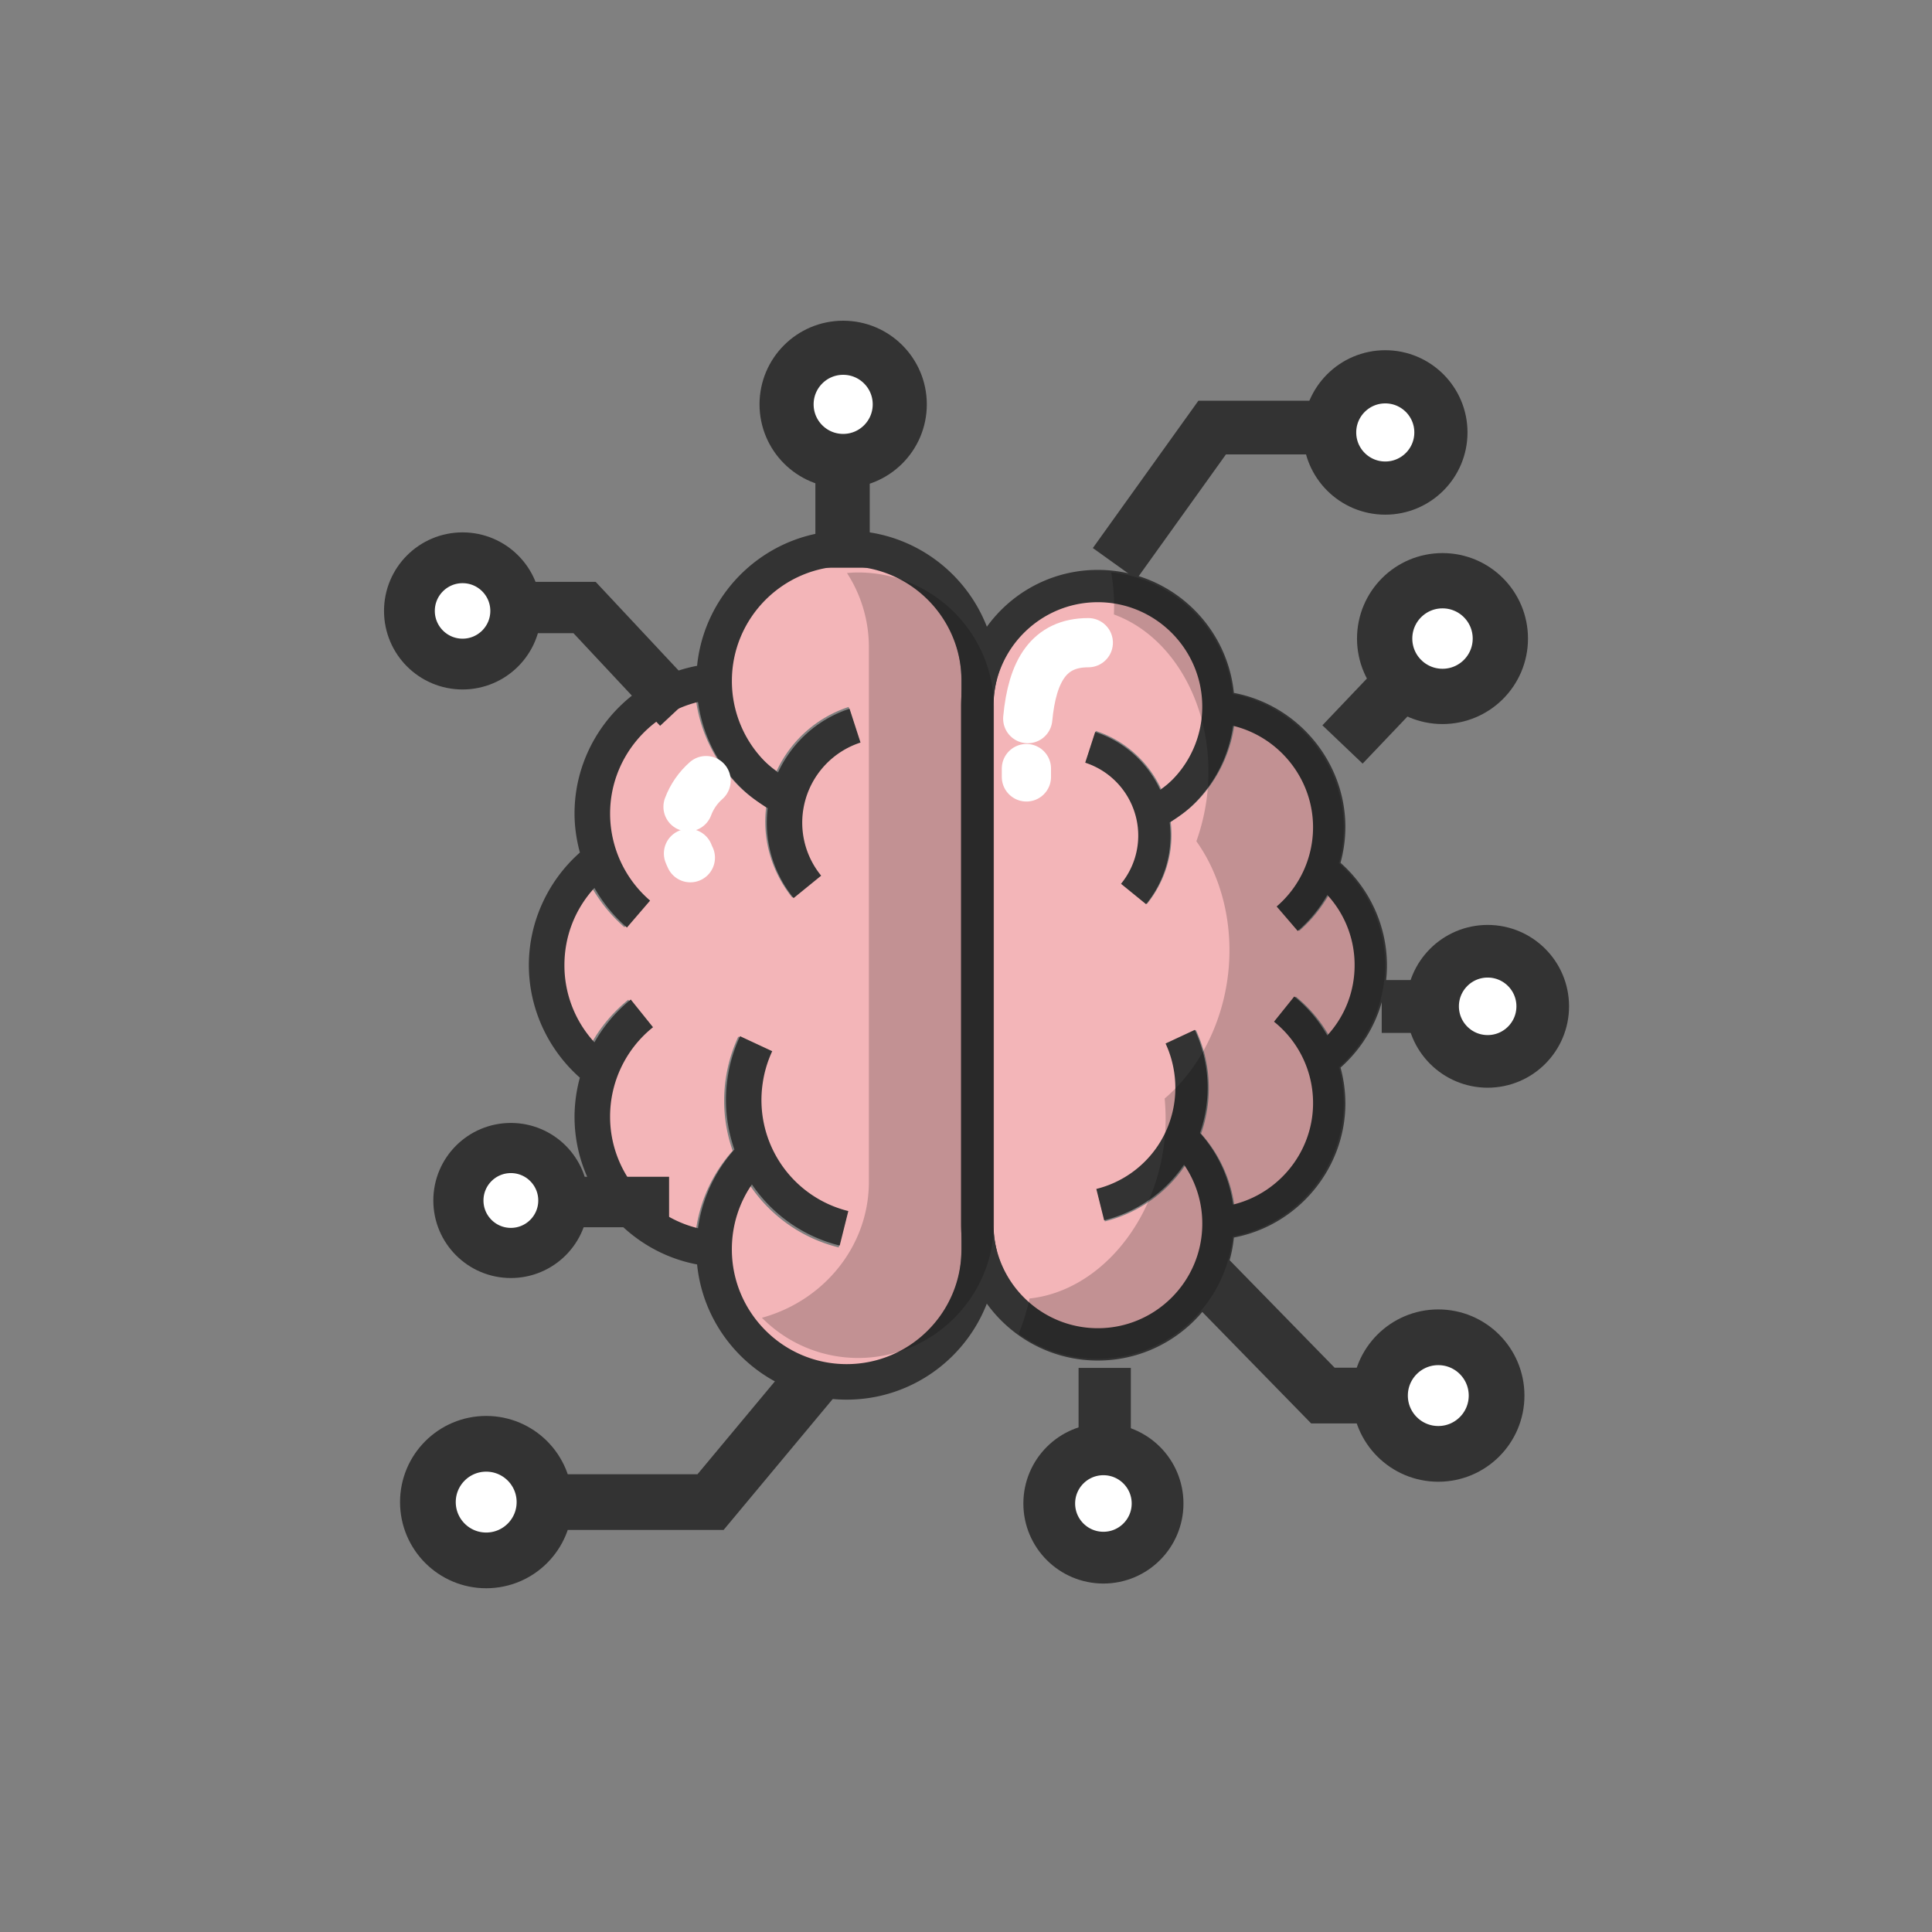 <svg xml:space="preserve" viewBox="0 0 100 100" y="0" x="0" xmlns="http://www.w3.org/2000/svg" id="Layer_1" version="1.1" preserveAspectRatio="xMidYMid" width="200" height="200" xmlns:xlink="http://www.w3.org/1999/xlink" style="margin-top:0px;margin-right:0px;margin-bottom:0px;margin-left:0px;display:block;shape-rendering:auto;background-position-x:0%;background-position-y:0%;background-size:auto;background-origin:padding-box;background-clip:border-box;background:scroll rgba(255, 255, 255, 0) none  repeat;width:200px;height:200px;;animation:none"><rect x="0" y="0" width="100" height="100" fill="#808080" stroke="none"/><g class="ldl-scale" style="transform-origin:50px 50px;transform:matrix(0.8, 0, 0, 0.8, 0, 0);;animation:none"><g class="ldl-ani"><g class="ldl-layer"><g class="ldl-ani"><g><g class="ldl-layer"><g class="ldl-ani" style="transform-origin:50px 50px;transform:matrix(1.03, 0, 0, 1.03, 0, 0);animation-duration:1s;animation-timing-function:linear;animation-delay:-0.518s;animation-iteration-count:infinite;animation-direction:normal;animation-fill-mode:forwards;animation-play-state:paused;animation-name:animate;animation-timeline:auto;animation-range-start:normal;animation-range-end:normal;transform-box:view-box;;animation:none"><path d="M63.468 67.821l8.951 9.163 7.248-.001" stroke-width="3.5" stroke="#333" fill="none" stroke-miterlimit="10" style="stroke-width:3.5px;stroke:rgb(51, 51, 51);fill:none;;animation:none"></path></g></g>
<g class="ldl-layer"><g class="ldl-ani" style="transform-origin:50px 50px;transform:matrix(1.03, 0, 0, 1.03, 0, 0);animation-duration:1s;animation-timing-function:linear;animation-delay:-0.536s;animation-iteration-count:infinite;animation-direction:normal;animation-fill-mode:forwards;animation-play-state:paused;animation-name:animate;animation-timeline:auto;animation-range-start:normal;animation-range-end:normal;transform-box:view-box;;animation:none"><circle stroke-miterlimit="10" stroke="#333" fill="#fff" stroke-width="3.5" r="3.662" cy="76.984" cx="79.667" style="stroke-width:3.5px;fill:rgb(255, 255, 255);stroke:rgb(51, 51, 51);;animation:none"></circle></g></g></g></g></g>
<g class="ldl-layer"><g class="ldl-ani"><g><g class="ldl-layer"><g class="ldl-ani" style="transform-origin:50px 50px;transform:matrix(1.03, 0, 0, 1.03, 0, 0);animation-duration:1s;animation-timing-function:linear;animation-delay:-0.554s;animation-iteration-count:infinite;animation-direction:normal;animation-fill-mode:forwards;animation-play-state:paused;animation-name:animate;animation-timeline:auto;animation-range-start:normal;animation-range-end:normal;transform-box:view-box;;animation:none"><path d="M41.72 74.355l-7.767 9.32H19.085" stroke-width="3.5" stroke="#333" fill="none" stroke-miterlimit="10" style="stroke-width:3.5px;stroke:rgb(51, 51, 51);fill:none;;animation:none"></path></g></g>
<g class="ldl-layer"><g class="ldl-ani" style="transform-origin:50px 50px;transform:matrix(1.03, 0, 0, 1.03, 0, 0);animation-duration:1s;animation-timing-function:linear;animation-delay:-0.571s;animation-iteration-count:infinite;animation-direction:normal;animation-fill-mode:forwards;animation-play-state:paused;animation-name:animate;animation-timeline:auto;animation-range-start:normal;animation-range-end:normal;transform-box:view-box;;animation:none"><circle stroke-miterlimit="10" stroke="#333" fill="#fff" stroke-width="3.5" r="3.662" cy="83.675" cx="19.861" style="stroke-width:3.5px;fill:rgb(255, 255, 255);stroke:rgb(51, 51, 51);;animation:none"></circle></g></g></g></g></g>
<g class="ldl-layer"><g class="ldl-ani"><g><g class="ldl-layer"><g class="ldl-ani" style="transform-origin:50px 50px;transform:matrix(1.027, 0, 0, 1.027, 0, 0);animation-duration:1s;animation-timing-function:linear;animation-delay:-0.589s;animation-iteration-count:infinite;animation-direction:normal;animation-fill-mode:forwards;animation-play-state:paused;animation-name:animate;animation-timeline:auto;animation-range-start:normal;animation-range-end:normal;transform-box:view-box;;animation:none"><path d="M73.72 36.043l6.835-7.18" stroke-width="3.5" stroke="#333" fill="none" stroke-miterlimit="10" style="stroke-width:3.5px;stroke:rgb(51, 51, 51);fill:none;;animation:none"></path></g></g>
<g class="ldl-layer"><g class="ldl-ani" style="transform-origin:50px 50px;transform:matrix(1.022, 0, 0, 1.022, 0, 0);animation-duration:1s;animation-timing-function:linear;animation-delay:-0.607s;animation-iteration-count:infinite;animation-direction:normal;animation-fill-mode:forwards;animation-play-state:paused;animation-name:animate;animation-timeline:auto;animation-range-start:normal;animation-range-end:normal;transform-box:view-box;;animation:none"><circle stroke-miterlimit="10" stroke="#333" fill="#fff" stroke-width="3.5" r="3.662" cy="29.271" cx="80.166" style="stroke-width:3.5px;fill:rgb(255, 255, 255);stroke:rgb(51, 51, 51);;animation:none"></circle></g></g></g></g></g>
<g class="ldl-layer"><g class="ldl-ani" style="transform-origin:50px 50px;transform:matrix(1.016, 0, 0, 1.016, 0, 0);animation-duration:1s;animation-timing-function:linear;animation-delay:-0.625s;animation-iteration-count:infinite;animation-direction:normal;animation-fill-mode:forwards;animation-play-state:paused;animation-name:animate;animation-timeline:auto;animation-range-start:normal;animation-range-end:normal;transform-box:view-box;;animation:none"><path fill="#f4e6c8" d="M42.34 24.36c-4.059 0-7.361 3.302-7.361 7.361 0 1.838.681 3.598 1.918 4.956.349.384.679.652 1.042.908a7.696 7.696 0 0 1 4.586-4.081l.702 2.167a5.356 5.356 0 0 0-.767.323 5.412 5.412 0 0 0-2.841 3.642 5.354 5.354 0 0 0 .616 3.884c.139.237.291.469.468.687l-1.767 1.438a7.71 7.71 0 0 1-.848-1.3 7.597 7.597 0 0 1-.815-4.461c-.716-.464-1.348-.89-2.061-1.675a9.606 9.606 0 0 1-2.176-3.984 9.54 9.54 0 0 1-.231-1.154c-3.237.785-5.637 3.726-5.637 7.149 0 1.984.806 3.866 2.213 5.247.116.114.228.231.352.337l-1.485 1.727a9.674 9.674 0 0 1-1.712-1.948 9.824 9.824 0 0 1-.374-.592 7.282 7.282 0 0 0-1.924 4.95c0 1.87.694 3.609 1.925 4.952a9.683 9.683 0 0 1 2.329-2.745l.714.888.714.888c-.122.098-.231.207-.346.311a7.32 7.32 0 0 0-2.407 5.429c0 3.423 2.4 6.364 5.636 7.149a9.51 9.51 0 0 1 2.337-5.047 9.641 9.641 0 0 1-.441-4.575 9.638 9.638 0 0 1 .801-2.692l1.569.731.495.231a7.43 7.43 0 0 0-.61 2.057 7.328 7.328 0 0 0 4.539 7.879c.307.123.623.233.952.315l-.552 2.211a9.6 9.6 0 0 1-5.63-3.92 7.297 7.297 0 0 0-1.286 4.162c0 4.059 3.302 7.362 7.361 7.362 4.059 0 7.362-3.302 7.362-7.362V31.721c.002-4.059-3.301-7.361-7.36-7.361z" style="stroke-width:1px;fill:rgb(243, 181, 184);;animation:none"></path></g></g>
<g class="ldl-layer"><g class="ldl-ani" style="transform-origin:50px 50px;transform:matrix(1.009, 0, 0, 1.009, 0, 0);animation-duration:1s;animation-timing-function:linear;animation-delay:-0.643s;animation-iteration-count:infinite;animation-direction:normal;animation-fill-mode:forwards;animation-play-state:paused;animation-name:animate;animation-timeline:auto;animation-range-start:normal;animation-range-end:normal;transform-box:view-box;;animation:none"><path fill="#333" d="M42.347 22.082c-4.988 0-9.102 3.808-9.59 8.669-4.48.844-7.859 4.821-7.859 9.47 0 .856.126 1.694.344 2.504-2.057 1.819-3.273 4.456-3.273 7.219s1.216 5.398 3.271 7.217a9.645 9.645 0 0 0-.342 2.506c0 4.649 3.379 8.626 7.859 9.47.488 4.861 4.602 8.669 9.59 8.669 5.315 0 9.64-4.324 9.64-9.64V31.721c0-5.315-4.325-9.639-9.64-9.639zm7.362 46.085c0 4.059-3.302 7.362-7.362 7.362-4.059 0-7.361-3.302-7.361-7.362 0-1.511.45-2.947 1.286-4.162a9.595 9.595 0 0 0 5.63 3.92l.552-2.211a7.333 7.333 0 0 1-5.491-8.194 7.357 7.357 0 0 1 .611-2.057l-2.064-.962a9.638 9.638 0 0 0-.801 2.692 9.654 9.654 0 0 0 .441 4.575 9.51 9.51 0 0 0-2.336 5.047c-3.236-.785-5.636-3.726-5.636-7.149a7.332 7.332 0 0 1 2.753-5.74l-1.427-1.776a9.654 9.654 0 0 0-2.329 2.745 7.281 7.281 0 0 1-1.925-4.952c0-1.869.694-3.607 1.924-4.95a9.657 9.657 0 0 0 2.085 2.54l1.485-1.727a7.358 7.358 0 0 1-2.565-5.585c0-3.423 2.4-6.365 5.637-7.149a9.598 9.598 0 0 0 2.407 5.138c.714.785 1.346 1.211 2.061 1.675a7.626 7.626 0 0 0 1.662 5.761l1.767-1.438a5.364 5.364 0 0 1-1.084-4.571 5.414 5.414 0 0 1 3.607-3.965l-.702-2.167c-2.047.662-3.695 2.168-4.586 4.081a6.121 6.121 0 0 1-1.042-.908 7.342 7.342 0 0 1-1.918-4.956c0-4.059 3.302-7.361 7.361-7.361 4.059 0 7.362 3.302 7.362 7.361v36.445z" style="stroke-width:1px;fill:rgb(51, 51, 51);;animation:none"></path></g></g>
<g class="ldl-layer"><g class="ldl-ani"><g><g class="ldl-layer"><g class="ldl-ani" style="transform-origin:50px 50px;transform:matrix(1.005, 0, 0, 1.005, 0, 0);animation-duration:1s;animation-timing-function:linear;animation-delay:-0.661s;animation-iteration-count:infinite;animation-direction:normal;animation-fill-mode:forwards;animation-play-state:paused;animation-name:animate;animation-timeline:auto;animation-range-start:normal;animation-range-end:normal;transform-box:view-box;;animation:none"><path d="M42.053 24.36v-9.478" stroke-width="3.5" stroke="#333" fill="none" stroke-miterlimit="10" style="stroke-width:3.5px;stroke:rgb(51, 51, 51);fill:none;;animation:none"></path></g></g>
<g class="ldl-layer"><g class="ldl-ani" style="transform-origin:50px 50px;transform:matrix(1, 0, 0, 1, 0, 0);animation-duration:1s;animation-timing-function:linear;animation-delay:-0.679s;animation-iteration-count:infinite;animation-direction:normal;animation-fill-mode:forwards;animation-play-state:paused;animation-name:animate;animation-timeline:auto;animation-range-start:normal;animation-range-end:normal;transform-box:view-box;;animation:none"><circle stroke-miterlimit="10" stroke="#333" fill="#fff" stroke-width="3.5" r="3.662" cy="13.662" cx="42.053" style="stroke-width:3.5px;fill:rgb(255, 255, 255);stroke:rgb(51, 51, 51);;animation:none"></circle></g></g></g></g></g>
<g class="ldl-layer"><g class="ldl-ani"><g><g class="ldl-layer"><g class="ldl-ani" style="transform-origin:50px 50px;transform:matrix(0.992, 0, 0, 0.992, 0, 0);animation-duration:1s;animation-timing-function:linear;animation-delay:-0.696s;animation-iteration-count:infinite;animation-direction:normal;animation-fill-mode:forwards;animation-play-state:paused;animation-name:animate;animation-timeline:auto;animation-range-start:normal;animation-range-end:normal;transform-box:view-box;;animation:none"><path d="M59.695 23.759l6.361-8.877h11.54" stroke-width="3.5" stroke="#333" fill="none" stroke-miterlimit="10" style="stroke-width:3.5px;stroke:rgb(51, 51, 51);fill:none;;animation:none"></path></g></g>
<g class="ldl-layer"><g class="ldl-ani" style="transform-origin:50px 50px;transform:matrix(0.983, 0, 0, 0.983, 0, 0);animation-duration:1s;animation-timing-function:linear;animation-delay:-0.714s;animation-iteration-count:infinite;animation-direction:normal;animation-fill-mode:forwards;animation-play-state:paused;animation-name:animate;animation-timeline:auto;animation-range-start:normal;animation-range-end:normal;transform-box:view-box;;animation:none"><circle stroke-miterlimit="10" stroke="#333" fill="#fff" stroke-width="3.5" r="3.662" cy="14.882" cx="77.596" style="stroke-width:3.5px;fill:rgb(255, 255, 255);stroke:rgb(51, 51, 51);;animation:none"></circle></g></g></g></g></g>
<g class="ldl-layer"><g class="ldl-ani"><g><g class="ldl-layer"><g class="ldl-ani" style="transform-origin:50px 50px;transform:matrix(0.977, 0, 0, 0.977, 0, 0);animation-duration:1s;animation-timing-function:linear;animation-delay:-0.732s;animation-iteration-count:infinite;animation-direction:normal;animation-fill-mode:forwards;animation-play-state:paused;animation-name:animate;animation-timeline:auto;animation-range-start:normal;animation-range-end:normal;transform-box:view-box;;animation:none"><path d="M77.531 52.681h6.99" stroke-width="3.5" stroke="#333" fill="none" stroke-miterlimit="10" style="stroke-width:3.5px;stroke:rgb(51, 51, 51);fill:none;;animation:none"></path></g></g>
<g class="ldl-layer"><g class="ldl-ani" style="transform-origin:50px 50px;transform:matrix(0.973, 0, 0, 0.973, 0, 0);animation-duration:1s;animation-timing-function:linear;animation-delay:-0.75s;animation-iteration-count:infinite;animation-direction:normal;animation-fill-mode:forwards;animation-play-state:paused;animation-name:animate;animation-timeline:auto;animation-range-start:normal;animation-range-end:normal;transform-box:view-box;;animation:none"><circle stroke-miterlimit="10" stroke="#333" fill="#fff" stroke-width="3.5" r="3.662" cy="52.681" cx="84.688" style="stroke-width:3.5px;fill:rgb(255, 255, 255);stroke:rgb(51, 51, 51);;animation:none"></circle></g></g></g></g></g>
<g class="ldl-layer"><g class="ldl-ani"><g><g class="ldl-layer"><g class="ldl-ani" style="transform-origin:50px 50px;transform:matrix(0.966, 0, 0, 0.966, 0, 0);animation-duration:1s;animation-timing-function:linear;animation-delay:-0.768s;animation-iteration-count:infinite;animation-direction:normal;animation-fill-mode:forwards;animation-play-state:paused;animation-name:animate;animation-timeline:auto;animation-range-start:normal;animation-range-end:normal;transform-box:view-box;;animation:none"><path d="M59.29 76.919v9.419" stroke-width="3.5" stroke="#333" fill="none" stroke-miterlimit="10" style="stroke-width:3.5px;stroke:rgb(51, 51, 51);fill:none;;animation:none"></path></g></g>
<g class="ldl-layer"><g class="ldl-ani" style="transform-origin:50px 50px;transform:matrix(0.957, 0, 0, 0.957, 0, 0);animation-duration:1s;animation-timing-function:linear;animation-delay:-0.786s;animation-iteration-count:infinite;animation-direction:normal;animation-fill-mode:forwards;animation-play-state:paused;animation-name:animate;animation-timeline:auto;animation-range-start:normal;animation-range-end:normal;transform-box:view-box;;animation:none"><circle stroke-miterlimit="10" stroke="#333" fill="#fff" stroke-width="3.5" r="3.662" cy="86.338" cx="59.29" style="stroke-width:3.5px;fill:rgb(255, 255, 255);stroke:rgb(51, 51, 51);;animation:none"></circle></g></g></g></g></g>
<g class="ldl-layer"><g class="ldl-ani"><g><g class="ldl-layer"><g class="ldl-ani" style="transform-origin:50px 50px;transform:matrix(0.948, 0, 0, 0.948, 0, 0);animation-duration:1s;animation-timing-function:linear;animation-delay:-0.804s;animation-iteration-count:infinite;animation-direction:normal;animation-fill-mode:forwards;animation-play-state:paused;animation-name:animate;animation-timeline:auto;animation-range-start:normal;animation-range-end:normal;transform-box:view-box;;animation:none"><path d="M30.402 32.413l-6.435-6.879h-8.655" stroke-width="3.5" stroke="#333" fill="none" stroke-miterlimit="10" style="stroke-width:3.5px;stroke:rgb(51, 51, 51);fill:none;;animation:none"></path></g></g>
<g class="ldl-layer"><g class="ldl-ani" style="transform-origin:50px 50px;transform:matrix(0.939, 0, 0, 0.939, 0, 0);animation-duration:1s;animation-timing-function:linear;animation-delay:-0.821s;animation-iteration-count:infinite;animation-direction:normal;animation-fill-mode:forwards;animation-play-state:paused;animation-name:animate;animation-timeline:auto;animation-range-start:normal;animation-range-end:normal;transform-box:view-box;;animation:none"><circle stroke-miterlimit="10" stroke="#333" fill="#fff" stroke-width="3.5" r="3.662" cy="25.534" cx="15.312" style="stroke-width:3.5px;fill:rgb(255, 255, 255);stroke:rgb(51, 51, 51);;animation:none"></circle></g></g></g></g></g>
<g class="ldl-layer"><g class="ldl-ani"><g><g class="ldl-layer"><g class="ldl-ani" style="transform-origin:50px 50px;transform:matrix(0.933, 0, 0, 0.933, 0, 0);animation-duration:1s;animation-timing-function:linear;animation-delay:-0.839s;animation-iteration-count:infinite;animation-direction:normal;animation-fill-mode:forwards;animation-play-state:paused;animation-name:animate;animation-timeline:auto;animation-range-start:normal;animation-range-end:normal;transform-box:view-box;;animation:none"><path d="M29.41 66.366H18.197" stroke-width="3.5" stroke="#333" fill="none" stroke-miterlimit="10" style="stroke-width:3.5px;stroke:rgb(51, 51, 51);fill:none;;animation:none"></path></g></g>
<g class="ldl-layer"><g class="ldl-ani" style="transform-origin:50px 50px;transform:matrix(0.927, 0, 0, 0.927, 0, 0);animation-duration:1s;animation-timing-function:linear;animation-delay:-0.857s;animation-iteration-count:infinite;animation-direction:normal;animation-fill-mode:forwards;animation-play-state:paused;animation-name:animate;animation-timeline:auto;animation-range-start:normal;animation-range-end:normal;transform-box:view-box;;animation:none"><circle stroke-miterlimit="10" stroke="#333" fill="#fff" stroke-width="3.5" r="3.662" cy="66.366" cx="18.234" style="stroke-width:3.5px;fill:rgb(255, 255, 255);stroke:rgb(51, 51, 51);;animation:none"></circle></g></g></g></g></g>
<g class="ldl-layer"><g class="ldl-ani"><g><g class="ldl-layer"><g class="ldl-ani" style="transform-origin:50px 50px;transform:matrix(0.922, 0, 0, 0.922, 0, 0);animation-duration:1s;animation-timing-function:linear;animation-delay:-0.875s;animation-iteration-count:infinite;animation-direction:normal;animation-fill-mode:forwards;animation-play-state:paused;animation-name:animate;animation-timeline:auto;animation-range-start:normal;animation-range-end:normal;transform-box:view-box;;animation:none"><path fill="#f4e6c8" d="M59.297 24.36c4.059 0 7.361 3.302 7.361 7.361a7.343 7.343 0 0 1-1.918 4.956 6.034 6.034 0 0 1-1.042.908 7.696 7.696 0 0 0-4.586-4.081l-.702 2.167c.267.086.521.199.767.323a5.412 5.412 0 0 1 2.841 3.642 5.354 5.354 0 0 1-.616 3.884 5.478 5.478 0 0 1-.468.687l1.767 1.438a7.71 7.71 0 0 0 .848-1.3 7.597 7.597 0 0 0 .815-4.461c.716-.464 1.348-.89 2.061-1.675a9.606 9.606 0 0 0 2.176-3.984 9.54 9.54 0 0 0 .231-1.154c3.237.785 5.637 3.726 5.637 7.149a7.349 7.349 0 0 1-2.213 5.247c-.116.114-.228.231-.352.337l1.485 1.727a9.674 9.674 0 0 0 1.712-1.948c.13-.194.258-.389.374-.592a7.282 7.282 0 0 1 1.924 4.95c0 1.87-.694 3.609-1.925 4.952a9.683 9.683 0 0 0-2.329-2.745l-.714.888-.714.888c.122.098.231.207.346.311a7.32 7.32 0 0 1 2.407 5.429c0 3.423-2.4 6.364-5.636 7.149a9.51 9.51 0 0 0-2.337-5.047 9.641 9.641 0 0 0 .441-4.575 9.638 9.638 0 0 0-.801-2.692l-1.569.731-.495.231a7.43 7.43 0 0 1 .61 2.057 7.328 7.328 0 0 1-4.539 7.879 7.271 7.271 0 0 1-.952.315l.552 2.211a9.6 9.6 0 0 0 5.63-3.92 7.297 7.297 0 0 1 1.286 4.162c0 4.059-3.302 7.362-7.361 7.362-4.059 0-7.362-3.302-7.362-7.362V31.721c-.002-4.059 3.3-7.361 7.36-7.361z" style="stroke-width:1px;fill:rgb(243, 181, 184);;animation:none"></path></g></g>
<g class="ldl-layer"><g class="ldl-ani" style="transform-origin:50px 50px;transform:matrix(0.918, 0, 0, 0.918, 0, 0);animation-duration:1s;animation-timing-function:linear;animation-delay:-0.893s;animation-iteration-count:infinite;animation-direction:normal;animation-fill-mode:forwards;animation-play-state:paused;animation-name:animate;animation-timeline:auto;animation-range-start:normal;animation-range-end:normal;transform-box:view-box;;animation:none"><path fill="#333" d="M49.65 31.721v36.446c0 5.315 4.324 9.64 9.64 9.64 4.988 0 9.102-3.808 9.59-8.669 4.48-.844 7.859-4.821 7.859-9.47a9.65 9.65 0 0 0-.342-2.506c2.055-1.819 3.271-4.455 3.271-7.217 0-2.763-1.216-5.4-3.273-7.219a9.618 9.618 0 0 0 .344-2.504c0-4.649-3.379-8.626-7.859-9.47-.488-4.862-4.602-8.669-9.59-8.669-5.316-.001-9.64 4.323-9.64 9.638zm2.278 0c0-4.059 3.302-7.361 7.362-7.361 4.059 0 7.361 3.302 7.361 7.361a7.343 7.343 0 0 1-1.918 4.956 6.034 6.034 0 0 1-1.042.908 7.696 7.696 0 0 0-4.586-4.081l-.702 2.167a5.412 5.412 0 0 1 3.607 3.965 5.367 5.367 0 0 1-1.084 4.571l1.767 1.438a7.622 7.622 0 0 0 1.662-5.761c.716-.464 1.348-.89 2.061-1.675a9.598 9.598 0 0 0 2.407-5.138c3.237.785 5.637 3.726 5.637 7.149a7.36 7.36 0 0 1-2.565 5.585l1.485 1.727a9.657 9.657 0 0 0 2.085-2.54 7.282 7.282 0 0 1 1.924 4.95c0 1.87-.694 3.609-1.925 4.952a9.654 9.654 0 0 0-2.329-2.745l-1.427 1.776a7.332 7.332 0 0 1 2.753 5.74c0 3.423-2.4 6.364-5.636 7.149a9.514 9.514 0 0 0-2.336-5.047 9.641 9.641 0 0 0 .441-4.575 9.638 9.638 0 0 0-.801-2.692l-2.064.962c.302.648.507 1.339.611 2.057a7.334 7.334 0 0 1-5.491 8.194l.552 2.211a9.6 9.6 0 0 0 5.63-3.92 7.297 7.297 0 0 1 1.286 4.162c0 4.059-3.302 7.362-7.361 7.362-4.059 0-7.362-3.302-7.362-7.362V31.721z" style="stroke-width:1px;fill:rgb(51, 51, 51);;animation:none"></path></g></g>
<g class="ldl-layer"><g class="ldl-ani" style="transform-origin:50px 50px;transform:matrix(0.914, 0, 0, 0.914, 0, 0);animation-duration:1s;animation-timing-function:linear;animation-delay:-0.911s;animation-iteration-count:infinite;animation-direction:normal;animation-fill-mode:forwards;animation-play-state:paused;animation-name:animate;animation-timeline:auto;animation-range-start:normal;animation-range-end:normal;transform-box:view-box;;animation:none"><path opacity=".2" d="M79.667 49.944c0-2.763-1.216-5.4-3.273-7.219a9.618 9.618 0 0 0 .344-2.504c0-4.649-3.379-8.626-7.859-9.47-.455-4.535-4.067-8.15-8.598-8.616.159.959.232 1.956.189 2.98 4.46 1.631 7.305 7.076 6.581 12.941a14.815 14.815 0 0 1-.743 3.114c1.825 2.555 2.661 6.035 2.231 9.52-.43 3.485-2.086 6.656-4.476 8.691.096 1.047.094 2.12-.04 3.204-.724 5.865-4.807 10.454-9.53 10.952a14.625 14.625 0 0 1-.761 2.494 9.579 9.579 0 0 0 5.556 1.776c4.988 0 9.102-3.808 9.59-8.669 4.48-.844 7.859-4.821 7.859-9.47a9.65 9.65 0 0 0-.342-2.506c2.056-1.82 3.272-4.455 3.272-7.218z" style="stroke-width:1px;opacity:0.2;;animation:none"></path></g></g></g></g></g>
<g class="ldl-layer"><g class="ldl-ani" style="transform-origin:50px 50px;transform:matrix(0.912, 0, 0, 0.912, 0, 0);animation-duration:1s;animation-timing-function:linear;animation-delay:-0.929s;animation-iteration-count:infinite;animation-direction:normal;animation-fill-mode:forwards;animation-play-state:paused;animation-name:animate;animation-timeline:auto;animation-range-start:normal;animation-range-end:normal;transform-box:view-box;;animation:none"><path opacity=".2" d="M42.347 22.082c-.267 0-.53.016-.791.038a9.673 9.673 0 0 1 1.554 5.24v37.949c0 4.581-3.215 8.447-7.588 9.646a9.597 9.597 0 0 0 6.825 2.853c5.315 0 9.64-4.324 9.64-9.64V31.721c0-5.315-4.325-9.639-9.64-9.639z" style="stroke-width:1px;opacity:0.2;;animation:none"></path></g></g>
<g class="ldl-layer"><g class="ldl-ani" style="transform-origin:50px 50px;transform:matrix(0.91, 0, 0, 0.91, 0, 0);animation-duration:1s;animation-timing-function:linear;animation-delay:-0.946s;animation-iteration-count:infinite;animation-direction:normal;animation-fill-mode:forwards;animation-play-state:paused;animation-name:animate;animation-timeline:auto;animation-range-start:normal;animation-range-end:normal;transform-box:view-box;;animation:none"><path d="M54.295 35.964v.592" stroke-miterlimit="10" stroke-width="3.5" stroke-linecap="round" stroke="#fff" fill="none" style="stroke-width:3.5px;stroke:rgb(255, 255, 255);fill:none;;animation:none"></path></g></g>
<g class="ldl-layer"><g class="ldl-ani" style="transform-origin:50px 50px;transform:matrix(0.91, 0, 0, 0.91, 0, 0);animation-duration:1s;animation-timing-function:linear;animation-delay:-0.964s;animation-iteration-count:infinite;animation-direction:normal;animation-fill-mode:forwards;animation-play-state:paused;animation-name:animate;animation-timeline:auto;animation-range-start:normal;animation-range-end:normal;transform-box:view-box;;animation:none"><path stroke-miterlimit="10" stroke-width="3.5" stroke-linecap="round" stroke="#fff" fill="none" d="M58.695 27.013c-2.796 0-3.984 1.992-4.305 5.399" style="stroke-width:3.5px;stroke:rgb(255, 255, 255);fill:none;;animation:none"></path></g></g>
<g class="ldl-layer"><g class="ldl-ani" style="transform-origin:50px 50px;transform:matrix(0.91, 0, 0, 0.91, 0, 0);animation-duration:1s;animation-timing-function:linear;animation-delay:-0.982s;animation-iteration-count:infinite;animation-direction:normal;animation-fill-mode:forwards;animation-play-state:paused;animation-name:animate;animation-timeline:auto;animation-range-start:normal;animation-range-end:normal;transform-box:view-box;;animation:none"><path stroke-miterlimit="10" stroke-width="3.5" stroke-linecap="round" stroke="#fff" fill="none" d="M30.237 38.679c.27-.723.715-1.36 1.283-1.86" style="stroke-width:3.5px;stroke:rgb(255, 255, 255);fill:none;;animation:none"></path></g></g>
<g class="ldl-layer"><g class="ldl-ani" style="transform-origin:50px 50px;transform:matrix(0.91, 0, 0, 0.91, 0, 0);animation-duration:1s;animation-timing-function:linear;animation-delay:-1s;animation-iteration-count:infinite;animation-direction:normal;animation-fill-mode:forwards;animation-play-state:paused;animation-name:animate;animation-timeline:auto;animation-range-start:normal;animation-range-end:normal;transform-box:view-box;;animation:none"><path stroke-miterlimit="10" stroke-width="3.5" stroke-linecap="round" stroke="#fff" fill="none" d="M30.401 42.3a4.666 4.666 0 0 1-.131-.299" style="stroke-width:3.5px;stroke:rgb(255, 255, 255);fill:none;;animation:none"></path></g></g>
</g></g>
<STYLE type="text/css">@keyframes animate { 0.00% {transform: translate(0.00px,0.00px) rotate(0.00deg) scale(0.91, 0.91) skew(0deg, 0.00deg) ;opacity: 1.00;}4.00% {transform: translate(0.00px,0.00px) rotate(0.00deg) scale(0.91, 0.91) ;}8.00% {animation-timing-function: cubic-bezier(0.69,0.60,0.35,0.27);transform: translate(0.00px,0.00px) rotate(0.00deg) scale(0.91, 0.91) ;}14.00% {transform: translate(0.00px,0.00px) rotate(0.00deg) scale(0.93, 0.93) ;}18.00% {transform: translate(0.00px,0.00px) rotate(0.00deg) scale(0.94, 0.94) ;}22.00% {animation-timing-function: cubic-bezier(0.67,0.66,0.34,0.33);transform: translate(0.00px,0.00px) rotate(0.00deg) scale(0.96, 0.96) ;}26.00% {transform: translate(0.00px,0.00px) rotate(0.00deg) scale(0.97, 0.97) ;}30.00% {transform: translate(0.00px,0.00px) rotate(0.00deg) scale(0.99, 0.99) ;}34.00% {animation-timing-function: cubic-bezier(0.65,0.71,0.32,0.38);transform: translate(0.00px,0.00px) rotate(0.00deg) scale(1.01, 1.01) ;}40.00% {animation-timing-function: cubic-bezier(0.64,0.74,0.31,0.41);transform: translate(0.00px,0.00px) rotate(0.00deg) scale(1.02, 1.02) ;}46.00% {animation-timing-function: cubic-bezier(0.60,0.91,0.23,0.63);transform: translate(0.00px,0.00px) rotate(0.00deg) scale(1.03, 1.03) ;}50.00% {transform: translate(0.00px,0.00px) rotate(0.00deg) scale(1.03, 1.03) ;}54.00% {transform: translate(0.00px,0.00px) rotate(0.00deg) scale(1.03, 1.03) ;}58.00% {animation-timing-function: cubic-bezier(0.69,0.60,0.35,0.27);transform: translate(0.00px,0.00px) rotate(0.00deg) scale(1.03, 1.03) ;}64.00% {transform: translate(0.00px,0.00px) rotate(0.00deg) scale(1.01, 1.01) ;}68.00% {transform: translate(0.00px,0.00px) rotate(0.00deg) scale(1.00, 1.00) ;}72.00% {animation-timing-function: cubic-bezier(0.67,0.66,0.34,0.33);transform: translate(0.00px,0.00px) rotate(0.00deg) scale(0.98, 0.98) ;}76.00% {animation-timing-function: cubic-bezier(0.66,0.68,0.33,0.35);transform: translate(0.00px,0.00px) rotate(0.00deg) scale(0.97, 0.97) ;}82.00% {animation-timing-function: cubic-bezier(0.65,0.71,0.32,0.38);transform: translate(0.00px,0.00px) rotate(0.00deg) scale(0.94, 0.94) ;}88.00% {animation-timing-function: cubic-bezier(0.65,0.73,0.31,0.40);transform: translate(0.00px,0.00px) rotate(0.00deg) scale(0.92, 0.92) ;}94.00% {animation-timing-function: cubic-bezier(0.63,0.80,0.28,0.48);transform: translate(0.00px,0.00px) rotate(0.00deg) scale(0.91, 0.91) ;}100.00% {animation-timing-function: cubic-bezier(0.63,0.80,0.28,0.48);transform: translate(0.00px,0.00px) rotate(0.00deg) scale(0.91, 0.91) ;} }</STYLE><!-- [ldio] generated by https://loading.io --></svg>